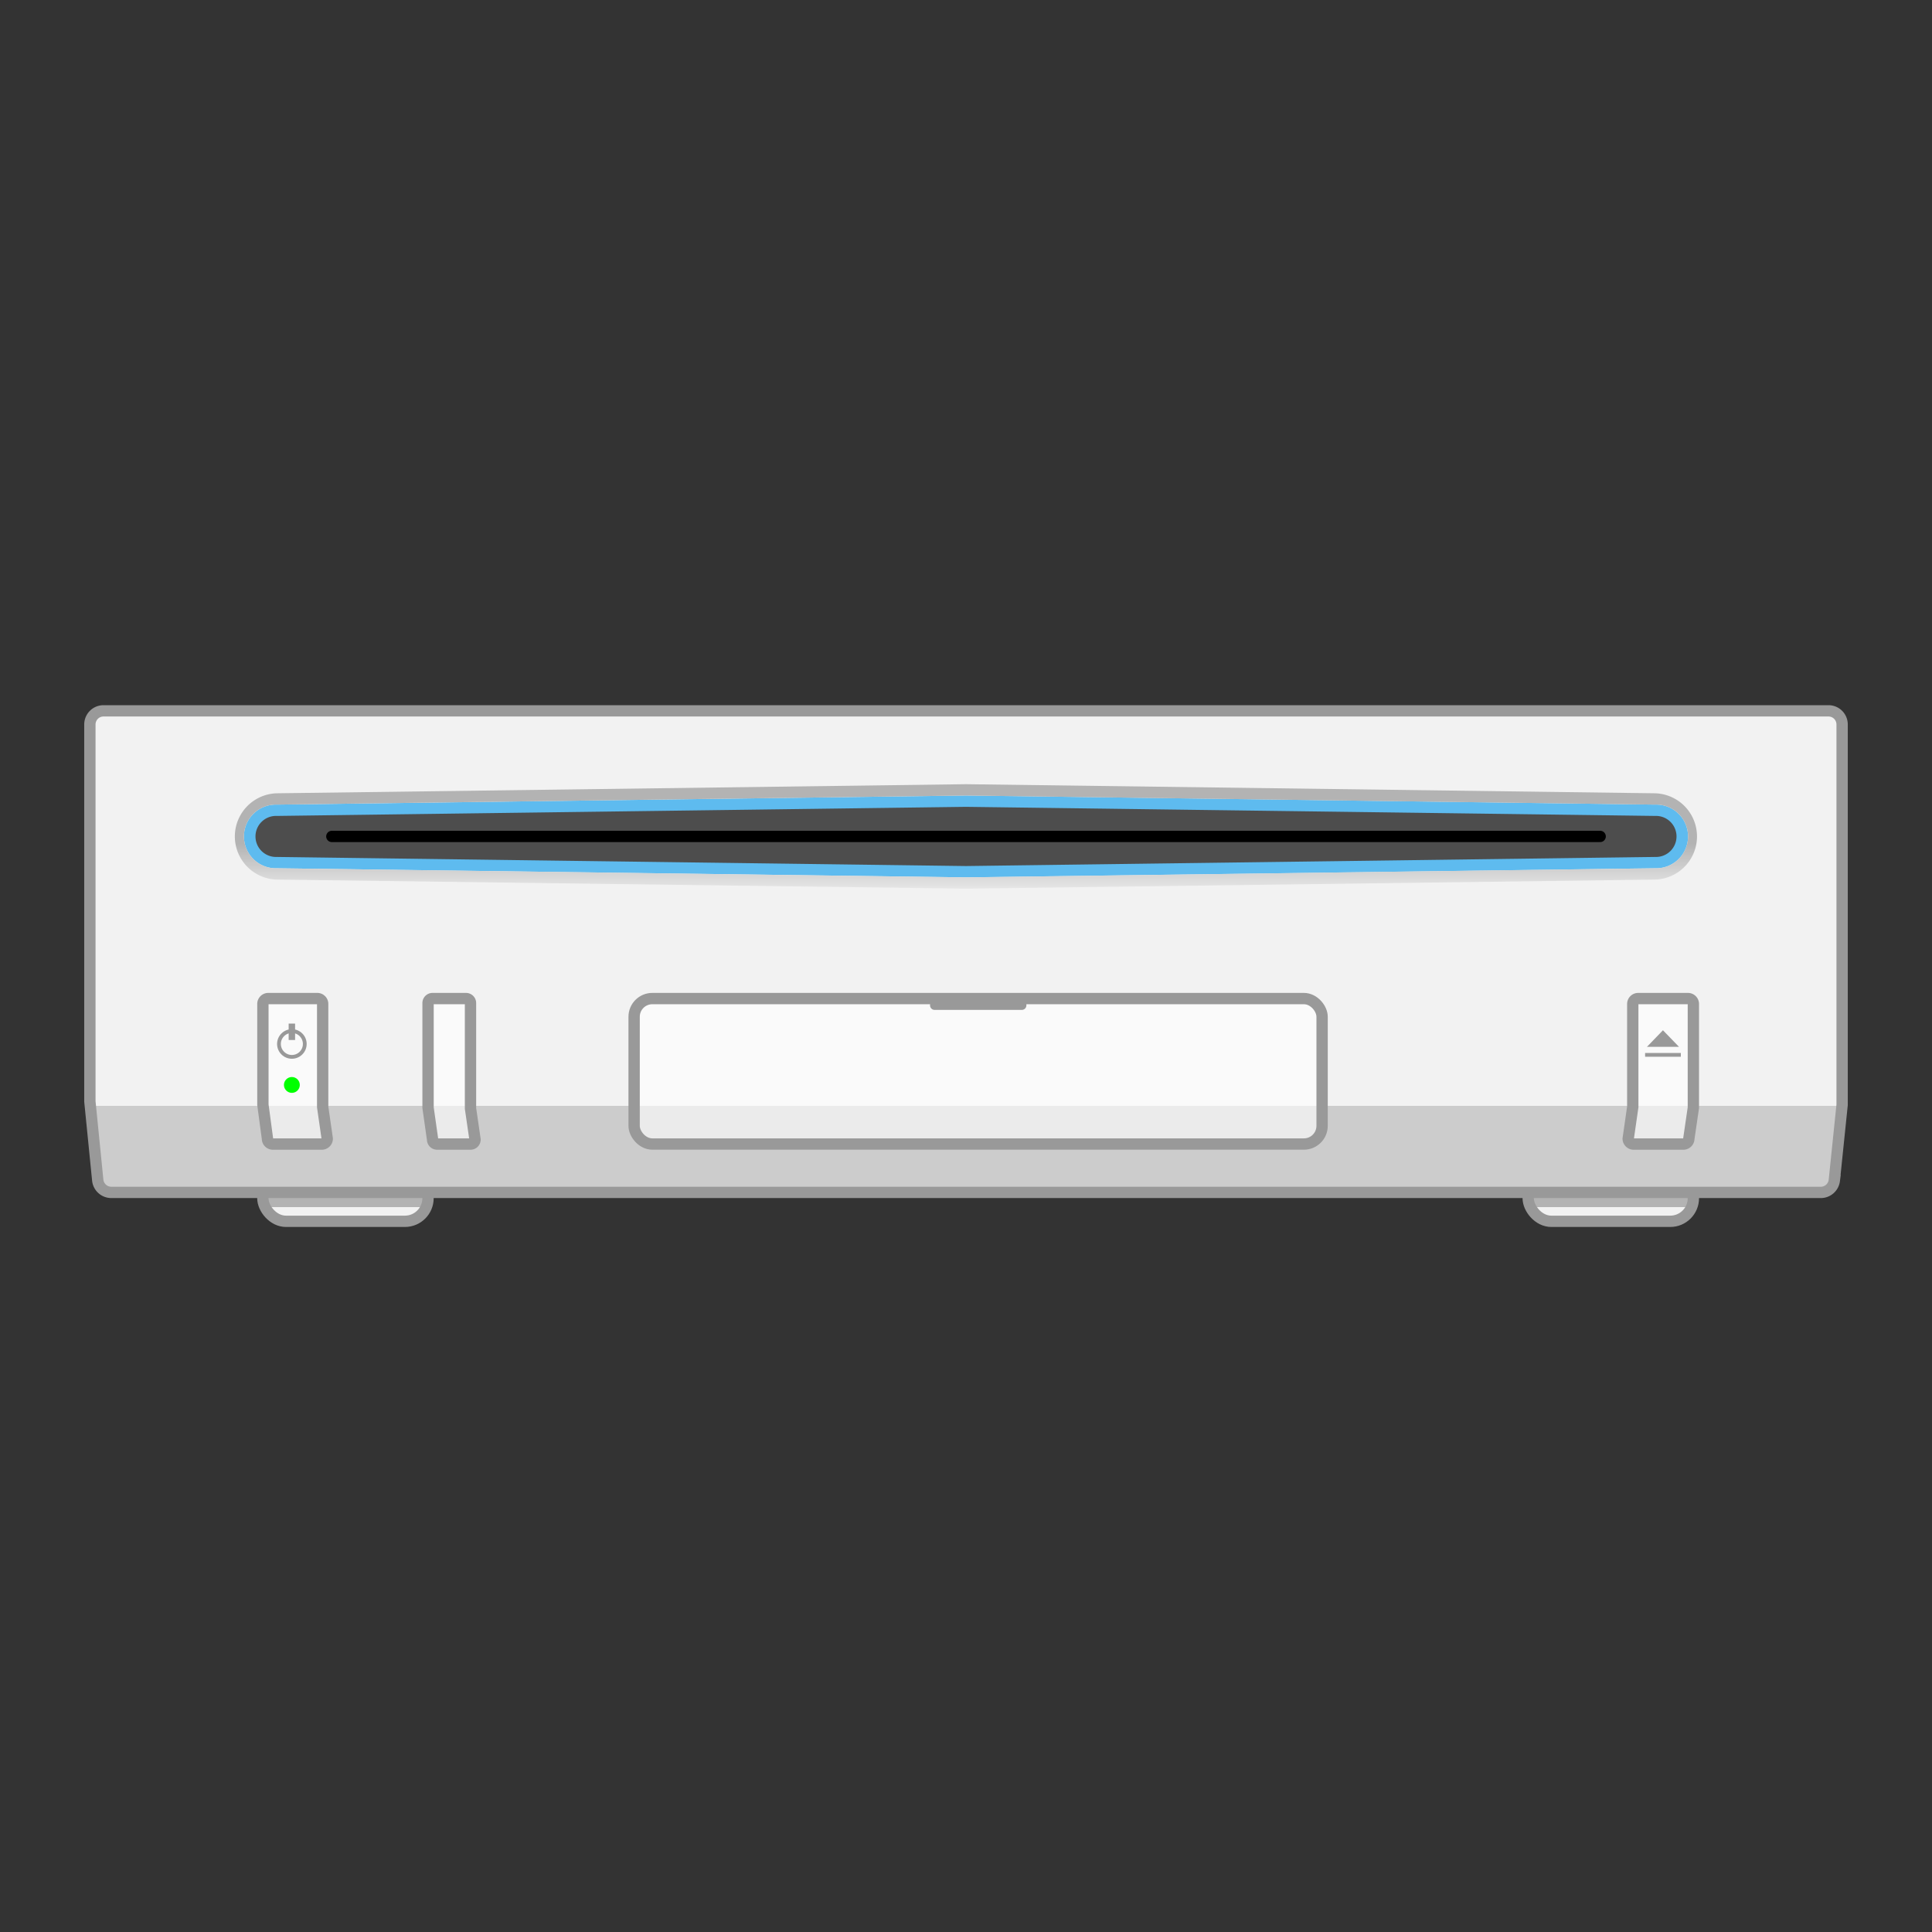 <svg id="Layer_1" data-name="Layer 1" xmlns="http://www.w3.org/2000/svg" xmlns:xlink="http://www.w3.org/1999/xlink" viewBox="0 0 512 512"><rect x="0" y="0" width="512" height="512" fill="#333333" stroke="none"/><defs><style>.cls-1,.cls-10,.cls-2,.cls-3,.cls-9{stroke:#999;}.cls-1,.cls-10,.cls-2,.cls-3,.cls-7,.cls-9{stroke-miterlimit:10;}.cls-1,.cls-2,.cls-3,.cls-7,.cls-9{stroke-width:3px;}.cls-1{fill:url(#linear-gradient);}.cls-2{fill:url(#linear-gradient-2);}.cls-3{fill:url(#linear-gradient-3);}.cls-4{fill:#4d4d4d;}.cls-5{fill:#5ebbef;}.cls-6{fill:url(#linear-gradient-4);}.cls-10,.cls-7,.cls-9{fill:none;}.cls-7{stroke:#000;stroke-linecap:round;}.cls-8{fill:#fff;opacity:0.6;}.cls-11{fill:#999;}.cls-12{fill:lime;}</style><linearGradient id="linear-gradient" x1="91.55" y1="301.76" x2="91.55" y2="323.67" gradientUnits="userSpaceOnUse"><stop offset="0.83" stop-color="#b3b3b3"/><stop offset="0.83" stop-color="#f2f2f2"/></linearGradient><linearGradient id="linear-gradient-2" x1="426.88" y1="301.76" x2="426.88" y2="323.67" xlink:href="#linear-gradient"/><linearGradient id="linear-gradient-3" x1="256" y1="188.33" x2="256" y2="316.04" gradientUnits="userSpaceOnUse"><stop offset="0.82" stop-color="#f2f2f2"/><stop offset="0.82" stop-color="#ccc"/></linearGradient><linearGradient id="linear-gradient-4" x1="256" y1="207.82" x2="256" y2="235.51" gradientUnits="userSpaceOnUse"><stop offset="0.57" stop-color="#b3b3b3"/><stop offset="1" stop-color="#e6e6e6"/></linearGradient></defs><title>wiiu</title><rect class="cls-1" x="69.66" y="301.76" width="43.77" height="21.9" rx="6.12" ry="6.12"/><rect class="cls-2" x="404.99" y="301.76" width="43.77" height="21.9" rx="6.12" ry="6.12"/><path class="cls-3" d="M482.51,316H29.5a3.62,3.62,0,0,1-3.6-3.26l-2.08-20.84V192a3.61,3.61,0,0,1,3.61-3.62H484.57a3.61,3.61,0,0,1,3.61,3.62v100.8l-2.07,20.05A3.61,3.61,0,0,1,482.51,316Z"/><path class="cls-4" d="M73.4,228.6a6.94,6.94,0,1,1,0-13.87L256,212.32l182.58,2.41a6.94,6.94,0,1,1,0,13.87L256,231Z"/><path class="cls-5" d="M256,213.82l182.62,2.41a5.44,5.44,0,1,1,0,10.87L256,229.51,73.38,227.1a5.44,5.44,0,1,1,0-10.87L256,213.82m0-3L73.38,213.23a8.44,8.44,0,1,0,0,16.87L256,232.51l182.62-2.41a8.44,8.44,0,1,0,0-16.87L256,210.82Z"/><path class="cls-6" d="M256,210.82l182.62,2.41a8.44,8.44,0,1,1,0,16.87L256,232.51,73.38,230.1a8.44,8.44,0,1,1,0-16.87L256,210.82m0-3h0L73.34,210.23a11.44,11.44,0,0,0,0,22.87L256,235.51H256l182.62-2.41a11.44,11.44,0,0,0,0-22.87L256,207.82Z"/><line class="cls-7" x1="87.94" y1="221.66" x2="424.06" y2="221.66"/><rect class="cls-8" x="168.05" y="264.63" width="182.32" height="38.55" rx="4.82" ry="4.82"/><path class="cls-8" d="M71.09,264.63h13a1.43,1.43,0,0,1,1.42,1.43v27.29l1.21,8.41a1.43,1.43,0,0,1-1.42,1.43h-13a1.43,1.43,0,0,1-1.42-1.43l-1.21-9V266.06A1.43,1.43,0,0,1,71.09,264.63Z"/><path class="cls-8" d="M114.63,264.63h8.86a1.2,1.2,0,0,1,1.2,1.2v27.92l1.2,8.24a1.2,1.2,0,0,1-1.2,1.2h-8.85a1.2,1.2,0,0,1-1.2-1.2l-1.2-8.44V265.83A1.19,1.19,0,0,1,114.63,264.63Z"/><path class="cls-8" d="M434.13,264.63h13.2a1.44,1.44,0,0,1,1.43,1.43v27.49l-1.2,8.21a1.44,1.44,0,0,1-1.43,1.43H432.92a1.44,1.44,0,0,1-1.43-1.43l1.21-8.41V266.06A1.44,1.44,0,0,1,434.13,264.63Z"/><rect class="cls-9" x="168.05" y="264.63" width="182.32" height="38.55" rx="4.82" ry="4.82"/><path class="cls-9" d="M71.09,264.63h13a1.43,1.43,0,0,1,1.42,1.43v27.29l1.21,8.41a1.43,1.43,0,0,1-1.42,1.43h-13a1.43,1.43,0,0,1-1.42-1.43l-1.21-9V266.06A1.43,1.43,0,0,1,71.09,264.63Z"/><path class="cls-9" d="M114.63,264.63h8.86a1.2,1.2,0,0,1,1.2,1.2v27.92l1.2,8.24a1.2,1.2,0,0,1-1.2,1.2h-8.85a1.2,1.2,0,0,1-1.2-1.2l-1.2-8.44V265.83A1.19,1.19,0,0,1,114.63,264.63Z"/><path class="cls-9" d="M434.13,264.63h13.2a1.44,1.44,0,0,1,1.43,1.43v27.49l-1.2,8.21a1.44,1.44,0,0,1-1.43,1.43H432.92a1.44,1.44,0,0,1-1.43-1.43l1.21-8.41V266.06A1.44,1.44,0,0,1,434.13,264.63Z"/><circle class="cls-10" cx="77.35" cy="276.66" r="3.42"/><rect class="cls-11" x="76.5" y="271.26" width="1.7" height="4.35"/><circle class="cls-12" cx="77.35" cy="287.52" r="2.1"/><polygon class="cls-11" points="440.7 273.03 436.46 277.42 444.95 277.42 440.7 273.03"/><line class="cls-10" x1="435.97" y1="279.55" x2="445.44" y2="279.55"/><path class="cls-11" d="M246.46,263.43H272a0,0,0,0,1,0,0v3a1.2,1.2,0,0,1-1.2,1.2H247.67a1.2,1.2,0,0,1-1.2-1.2v-3A0,0,0,0,1,246.46,263.43Z"/></svg>